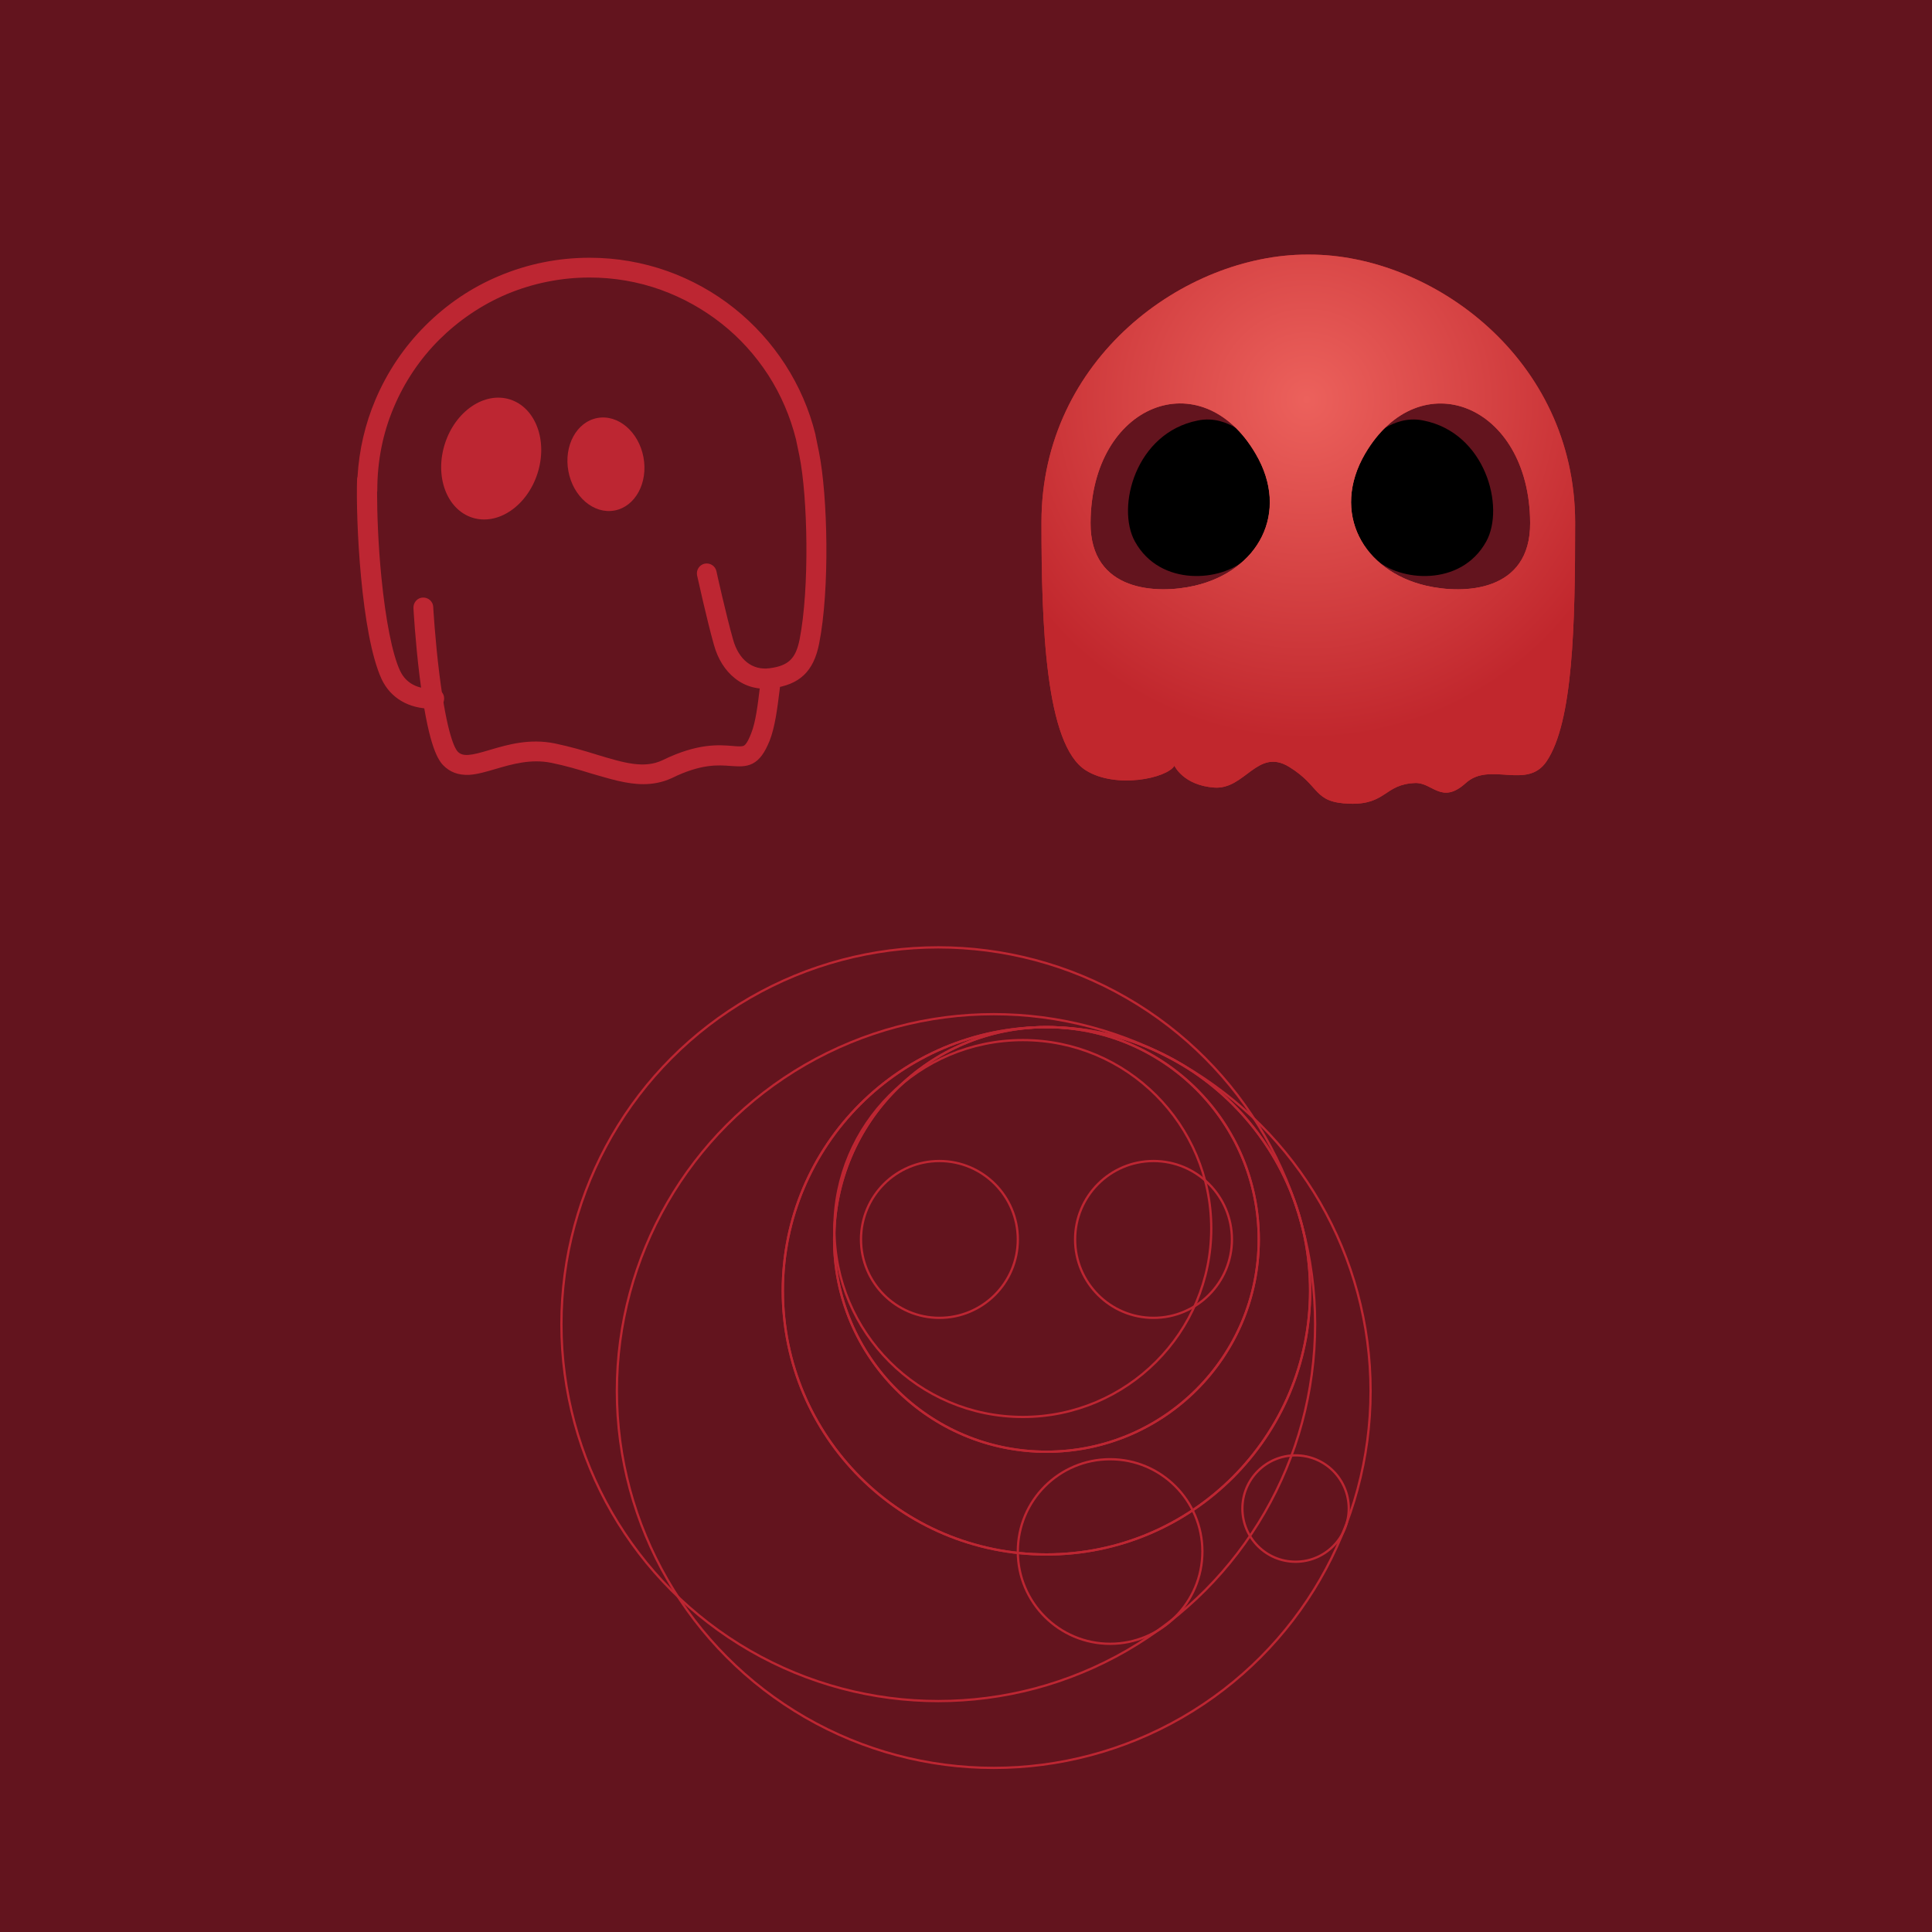 <?xml version="1.0" encoding="utf-8"?>
<!-- Generator: Adobe Illustrator 18.1.0, SVG Export Plug-In . SVG Version: 6.00 Build 0)  -->
<!DOCTYPE svg PUBLIC "-//W3C//DTD SVG 1.1//EN" "http://www.w3.org/Graphics/SVG/1.1/DTD/svg11.dtd">
<svg version="1.1" id="Layer_1" xmlns="http://www.w3.org/2000/svg" xmlns:xlink="http://www.w3.org/1999/xlink" x="0px" y="0px"
	 viewBox="0 0 850 850" style="enable-background:new 0 0 850 850;" xml:space="preserve">
<style type="text/css">
	.st0{fill:#63141E;}
	.st1{fill:url(#SVGID_1_);}
	.st2{fill:url(#SVGID_2_);}
	.st3{fill:#BD2632;}
	.st4{fill:none;stroke:#BD2632;stroke-miterlimit:10;}
</style>
<rect class="st0" width="850" height="850"/>
<g>
	<g>
		<rect x="481" y="167" width="191" height="101"/>
		<path class="st0" d="M527,185c-27.4,5.4-36,38.1-27.7,53.2c11.2,20.3,38.5,17.5,48.6,7.8c10.1-9.7-2,6.2-2,6.2s-21.2,19-48.5,9.9
			c-12-4-38.1-49.7-19.9-68.7c10.5-11,40.9-47.7,67.1-6.8C550.4,195.6,541.4,182,527,185z"/>
		<path class="st0" d="M626.2,185c27.4,5.4,36,38.1,27.7,53.2c-11.2,20.3-38.5,17.5-48.6,7.8c-10.1-9.7,2,6.2,2,6.2
			s21.2,19,48.5,9.9c12-4,38.1-49.7,19.9-68.7c-10.5-11-40.9-47.7-67.1-6.8C602.7,195.6,611.7,182,626.2,185z"/>
		<radialGradient id="SVGID_1_" cx="575.598" cy="232.778" r="119.082" gradientUnits="userSpaceOnUse">
			<stop  offset="0" style="stop-color:#EC615C"/>
			<stop  offset="1" style="stop-color:#C1272D"/>
		</radialGradient>
		<path class="st1" d="M576.1,112h-1c-53.6,0-116.9,45.5-116.9,117.8c0,45,1.7,97.9,19.5,109.1c13.2,8.3,35.7,3.5,39-2
			c0,0,3.9,8.6,17.5,9.6c13.6,1,19-17.7,33-9.1c14,8.6,10.4,15.7,26.6,16.2s15.2-8.6,28.8-9.1c7.7-0.3,11.6,9.7,22.3,0
			c10.6-9.6,26.9,3.2,35.5-9.5c11.7-17.3,12.6-60.1,12.6-105.1C693,157.5,629.7,112,576.1,112z M525.6,257.7
			c-16.4,3.8-46,2.8-45.8-27.7c0.3-52.5,48.8-71.1,72.6-30.4C567.8,225.6,553.5,251.3,525.6,257.7z M627.5,257.7
			c-27.8-6.4-42.1-32.1-26.9-58.1c23.9-40.7,72.3-22,72.6,30.4C673.4,260.6,643.9,261.5,627.5,257.7z"/>
		<radialGradient id="SVGID_2_" cx="574.919" cy="175.849" r="149.457" gradientUnits="userSpaceOnUse">
			<stop  offset="0" style="stop-color:#EC615C"/>
			<stop  offset="1" style="stop-color:#C1272D"/>
		</radialGradient>
		<path class="st2" d="M576.1,112h-1c-53.6,0-116.9,45.5-116.9,117.8c0,45,1.7,97.9,19.5,109.1c13.2,8.3,35.7,3.5,39-2
			c0,0,3.9,8.6,17.5,9.6c13.6,1,19-17.7,33-9.1c14,8.6,10.4,15.7,26.6,16.2s15.2-8.6,28.8-9.1c7.7-0.3,11.6,9.7,22.3,0
			c10.6-9.6,26.9,3.2,35.5-9.5c11.7-17.3,12.6-60.1,12.6-105.1C692.9,157.5,629.7,112,576.1,112z M525.6,257.7
			c-16.4,3.8-46,2.8-45.8-27.7c0.3-52.5,48.8-71.1,72.6-30.4C567.7,225.6,553.4,251.3,525.6,257.7z M627.5,257.7
			c-27.8-6.4-42.1-32.1-26.9-58.1c23.9-40.7,72.3-22,72.6,30.4C673.4,260.6,643.9,261.5,627.5,257.7z"/>
	</g>
	<g>
		<path class="st3" d="M283,345c-7.2,0-14.7-2.3-22.9-4.7c-5.5-1.7-11.2-3.4-17.6-4.7c-9-1.8-17.2,0.6-24.4,2.7
			c-4.1,1.2-8.1,2.4-11.7,2.6c-4.8,0.2-8.5-1.2-11.5-4.3c-2.7-2.9-6.7-10.1-10.3-39.1c-1.9-15.4-2.7-29.8-2.7-30
			c-0.1-2.4,1.7-4.5,4.1-4.6c2.4-0.1,4.5,1.7,4.6,4.1c0,0.1,0.8,14.3,2.7,29.5c3.4,27.3,7,33,8,34.1c2.3,2.5,6,1.8,14.3-0.7
			c7.8-2.3,17.4-5.1,28.6-2.8c6.7,1.4,12.9,3.2,18.3,4.9c12.2,3.7,21,6.3,29.1,2.4c15.4-7.5,24.7-6.7,30.8-6.2
			c2.2,0.2,4,0.3,4.8-0.1c0.7-0.3,1.8-1.6,3.3-5.5c2-5,2.9-12.7,3.8-20.1c0.2-1.4,0.3-2.8,0.5-4.1c0.3-2.4,2.5-4.1,4.9-3.8
			c2.4,0.3,4.1,2.5,3.8,4.9c-0.2,1.3-0.3,2.7-0.5,4.1c-1,8-2,16.2-4.4,22.3c-2.2,5.4-4.4,8.4-7.4,10c-3.1,1.6-6.2,1.3-9.6,1.1
			c-5.5-0.4-13-1.1-26.2,5.4C291.5,344.2,287.3,345,283,345z"/>
		
			<ellipse transform="matrix(0.952 0.305 -0.305 0.952 71.834 -56.305)" class="st3" cx="216.2" cy="201.8" rx="21.4" ry="27.3"/>
		
			<ellipse transform="matrix(0.983 -0.183 0.183 0.983 -32.869 52.215)" class="st3" cx="266.6" cy="204.3" rx="16.8" ry="20.7"/>
		<path class="st3" d="M189.9,311.8c-10.1,0-18.1-4.7-22-13c-9.1-19.7-11.4-70.2-10.8-88c0-0.4,0.1-0.8,0.2-1.1
			c0.7-11.7,3.3-23.1,7.9-33.9c5.2-12.2,12.5-23.1,21.9-32.5c9.4-9.4,20.3-16.8,32.5-21.9c12.6-5.3,26-8,39.8-8
			c11.8,0,23.3,2,34.3,5.9c10.6,3.8,20.5,9.3,29.3,16.3c8.8,7,16.3,15.3,22.4,24.7c6.2,9.6,10.7,20,13.4,31c0,0.1,0,0.1,0,0.2
			l1.5,7.3c3.9,19.5,4.8,60.6,0.1,84.3c-2.4,12.3-8.6,18.2-20.7,19.7c-6.1,0.8-11.8-0.7-16.4-4.4c-4.3-3.4-7.5-8.5-9.2-14.7
			c-3-10.5-7.2-29.7-7.4-30.5c-0.5-2.4,1-4.7,3.3-5.2c2.4-0.5,4.7,1,5.2,3.3c0,0.2,4.4,19.8,7.3,30c2.5,9,8.5,13.7,16.1,12.7
			c8.3-1.1,11.5-4.2,13.2-12.7c4.4-22.4,3.6-62.5-0.1-80.8l-1.5-7.2c-2.5-10-6.6-19.6-12.2-28.3c-5.6-8.6-12.4-16.2-20.5-22.6
			c-8.1-6.4-17.1-11.4-26.8-14.9c-10-3.6-20.6-5.4-31.3-5.4c-12.6,0-24.9,2.5-36.4,7.3c-11.1,4.7-21.1,11.5-29.7,20
			c-8.6,8.6-15.3,18.6-20,29.7c-4.9,11.5-7.3,23.8-7.3,36.4c0,0.3,0,0.7-0.1,1c0,9.5,0.5,23.4,1.9,37.5c1.9,19.1,4.8,33.7,8.2,41.1
			c1.8,3.8,5.8,8.3,14.9,7.9c2.4-0.1,4.5,1.8,4.5,4.2c0.1,2.4-1.8,4.5-4.2,4.5C190.7,311.8,190.3,311.8,189.9,311.8z"/>
	</g>
</g>
<g>
	<circle class="st4" cx="460.4" cy="567.9" r="116"/>
	<circle class="st4" cx="437.2" cy="612" r="165.8"/>
	<circle class="st4" cx="570" cy="663.7" r="23.4"/>
	<circle class="st4" cx="412.8" cy="582.6" r="165.8"/>
	<circle class="st4" cx="488.4" cy="682.6" r="40.6"/>
	<circle class="st4" cx="460.4" cy="545.3" r="93.4"/>
	<circle class="st4" cx="460.4" cy="567.9" r="116"/>
	<circle class="st4" cx="460.4" cy="545.3" r="93.4"/>
	<circle class="st4" cx="450" cy="540.5" r="82.9"/>
	<circle class="st4" cx="413.3" cy="545.3" r="34.5"/>
	<circle class="st4" cx="507.5" cy="545.3" r="34.5"/>
</g>
</svg>
